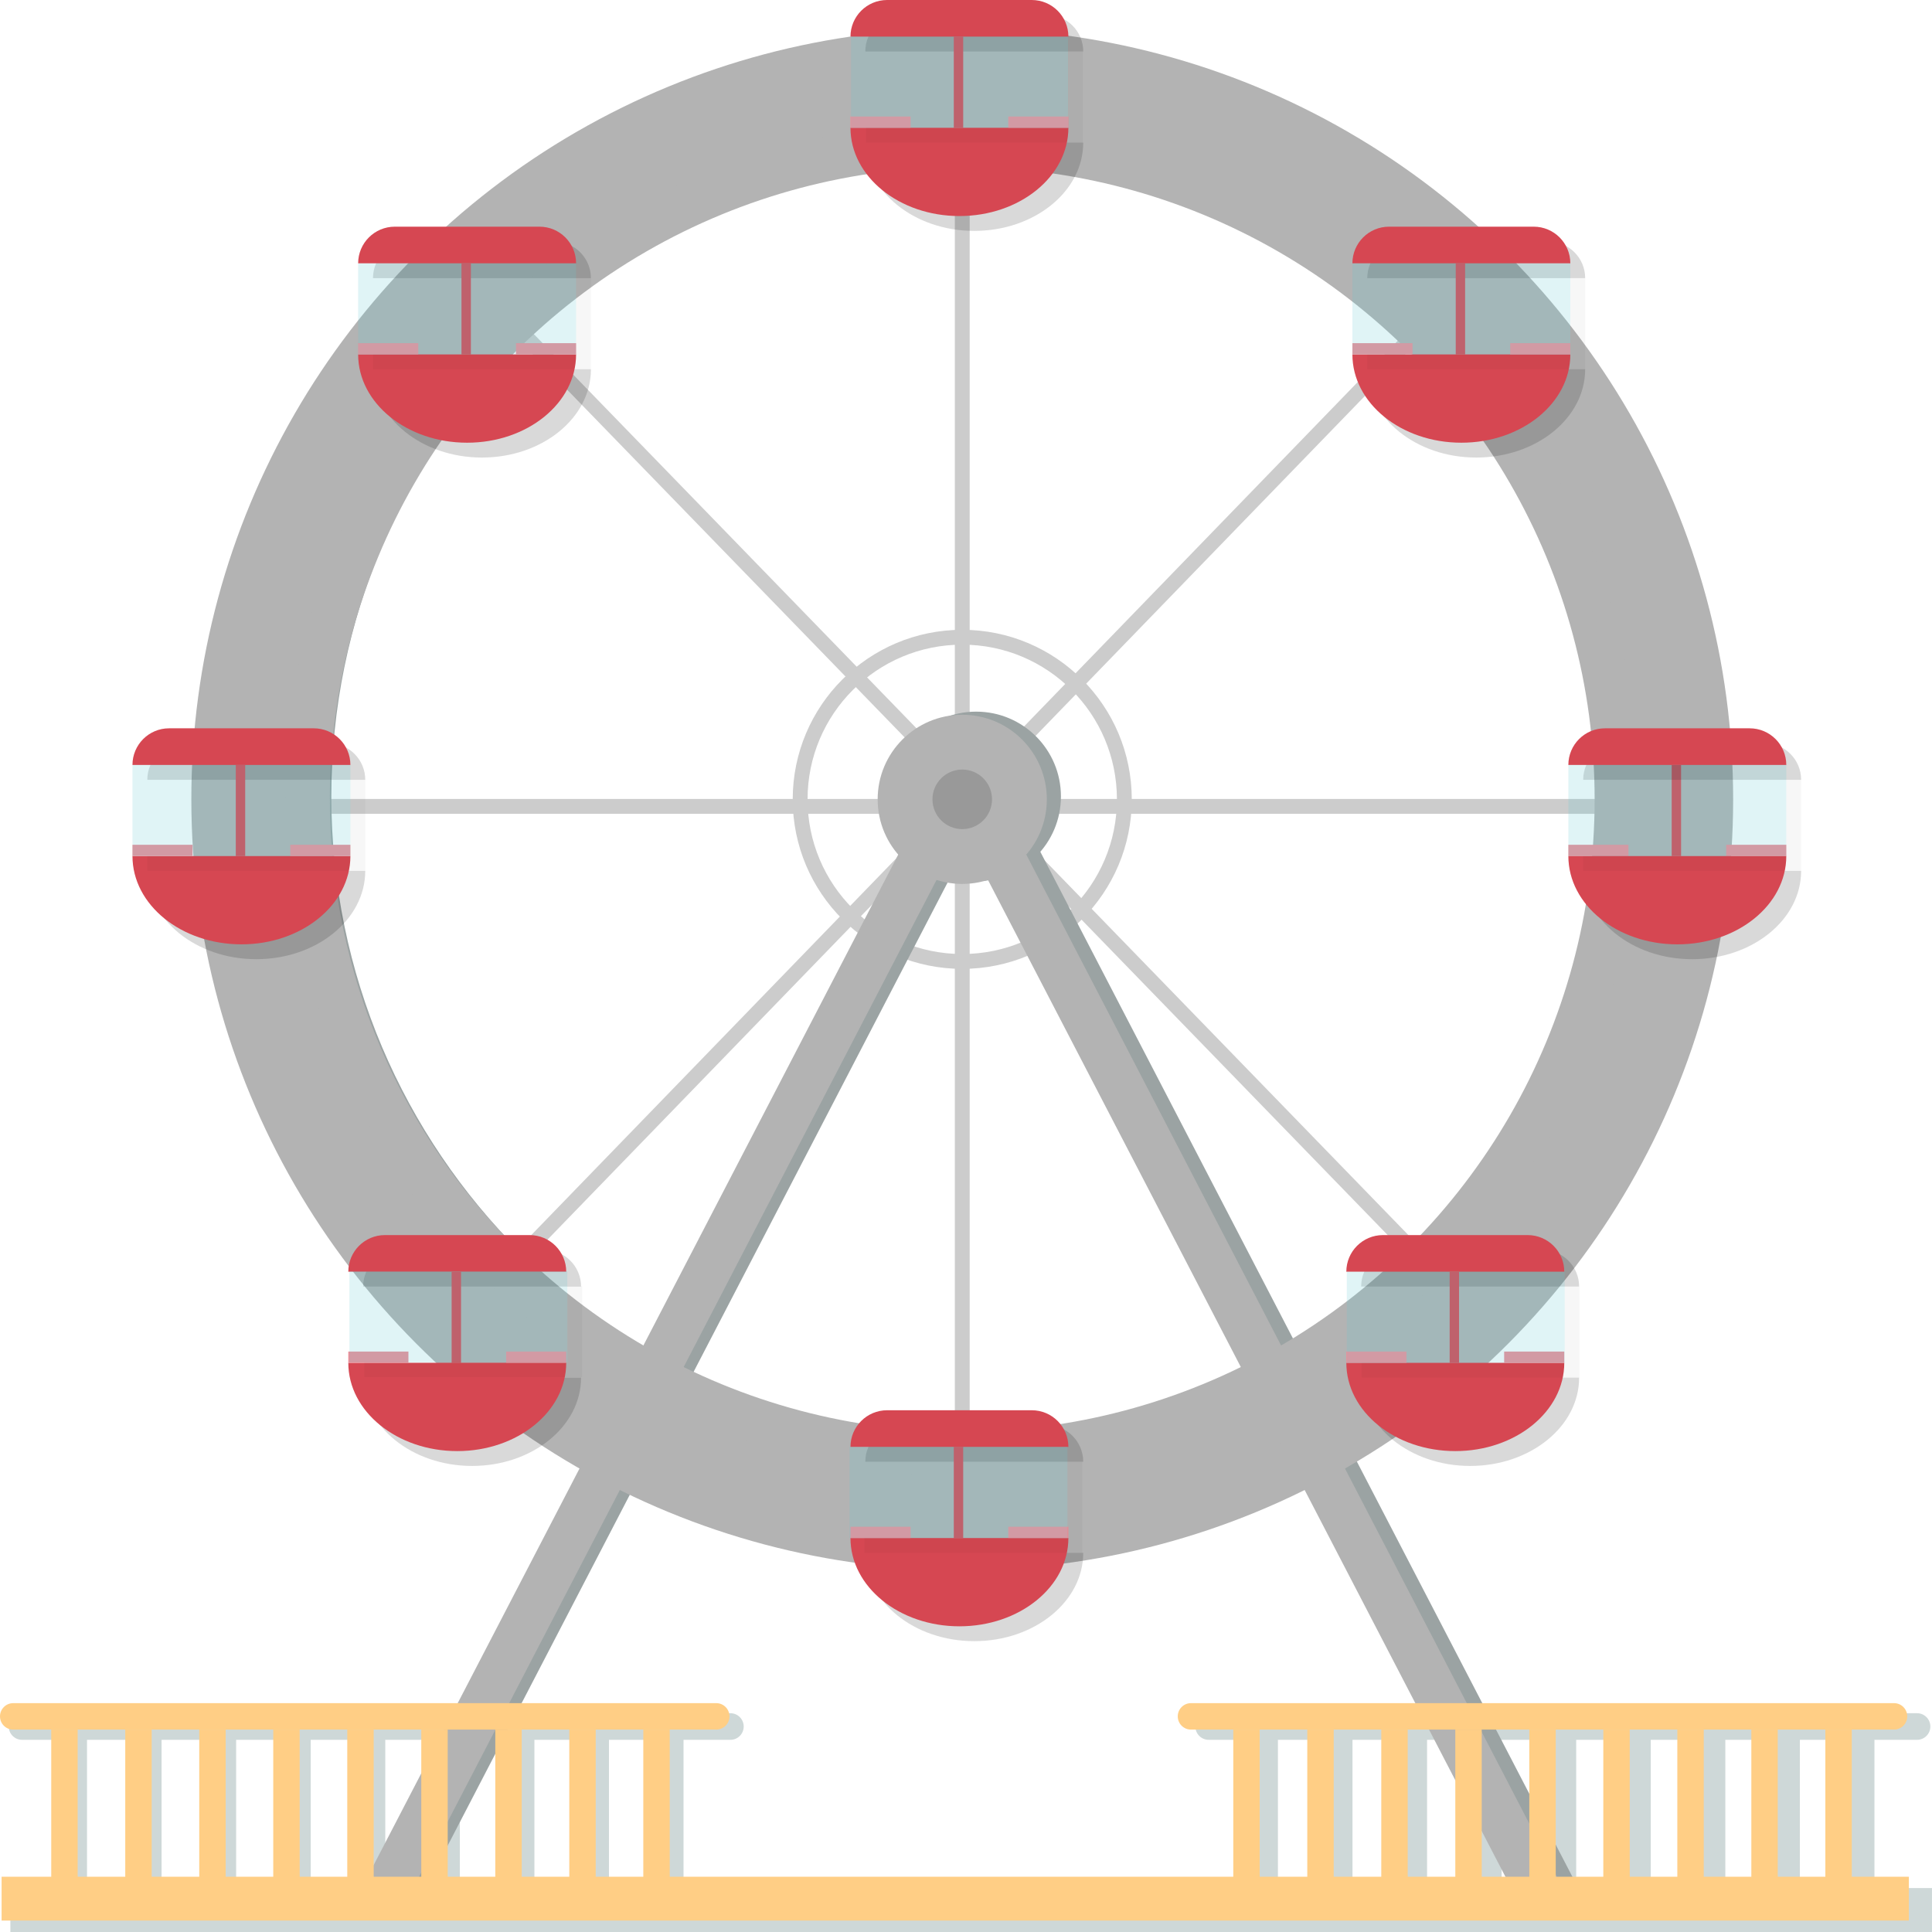 <?xml version="1.0" encoding="utf-8"?>
<!-- Generator: Adobe Illustrator 16.0.0, SVG Export Plug-In . SVG Version: 6.00 Build 0)  -->
<!DOCTYPE svg PUBLIC "-//W3C//DTD SVG 1.1//EN" "http://www.w3.org/Graphics/SVG/1.1/DTD/svg11.dtd">
<svg version="1.1" id="Layer_1" xmlns="http://www.w3.org/2000/svg" xmlns:xlink="http://www.w3.org/1999/xlink" x="0px" y="0px"
	 width="130.124px" height="130.14px" viewBox="60.619 206.783 130.124 130.14"
	 style="enable-background:new 60.619 206.783 130.124 130.14;" xml:space="preserve">
<path style="fill:#CED8D8;" d="M186.867,333.948v-9.984h2.868c0.496,0,0.897-0.401,0.897-0.896s-0.401-0.897-0.897-0.897h-47.708
	c-0.494,0-0.896,0.402-0.896,0.897s0.402,0.896,0.896,0.896h2.87v9.984h-38.241v-9.984h3.157c0.495,0,0.896-0.401,0.896-0.896
	s-0.401-0.897-0.896-0.897H62.106c-0.496,0-0.897,0.402-0.897,0.897s0.401,0.896,0.897,0.896h2.58v9.984h-3.368v2.975h129.424
	v-2.975H186.867z M185.073,323.964v9.984h-3.229v-9.984H185.073z M180.051,323.964v9.984h-3.228v-9.984H180.051z M175.029,323.964
	v9.984h-3.229v-9.984H175.029z M170.008,323.964v9.984h-3.229v-9.984H170.008z M164.985,323.964v9.984h-3.229v-9.984H164.985z
	 M159.963,323.964v9.984h-3.229v-9.984H159.963z M154.941,323.964v9.984h-3.229v-9.984H154.941z M146.69,323.964h3.229v9.984h-3.229
	V323.964z M104.863,323.964v9.984h-3.229v-9.984H104.863z M99.841,323.964v9.984h-3.229v-9.984H99.841z M94.818,323.964v9.984H91.59
	v-9.984H94.818z M89.797,323.964v9.984h-3.229v-9.984H89.797z M84.774,323.964v9.984h-3.229v-9.984H84.774z M79.752,323.964v9.984
	h-3.229v-9.984H79.752z M74.73,323.964v9.984h-3.229v-9.984H74.73z M66.479,323.964h3.229v9.984h-3.229V323.964z"/>
<g>
	<g>
		<g>
			<g>
				<circle style="fill:none;stroke:#CCCCCC;stroke-miterlimit:10;" cx="125.428" cy="260.62" r="10.918"/>
				<line style="fill:none;stroke:#CCCCCC;stroke-miterlimit:10;" x1="125.429" y1="212.198" x2="125.429" y2="309.043"/>
				<line style="fill:none;stroke:#CCCCCC;stroke-miterlimit:10;" x1="77.006" y1="261.095" x2="173.851" y2="261.095"/>
				<line style="fill:none;stroke:#CCCCCC;stroke-miterlimit:10;" x1="159.596" y1="294.931" x2="92.144" y2="225.438"/>
				<line style="fill:none;stroke:#CCCCCC;stroke-miterlimit:10;" x1="91.796" y1="295.439" x2="159.172" y2="225.896"/>
			</g>
			<g>
				<g>
					<g>
						<path style="fill:#9BA3A3;" d="M126.365,310.76c-27.756,0-50.338-22.581-50.338-50.337s22.582-50.337,50.338-50.337
							s50.336,22.581,50.336,50.337S154.121,310.76,126.365,310.76z M126.365,213.685c-25.772,0-46.739,20.967-46.739,46.738
							c0,25.772,20.967,46.739,46.739,46.739c25.771,0,46.738-20.967,46.738-46.739
							C173.104,234.651,152.137,213.685,126.365,213.685z"/>
					</g>
					<g>
						<path style="fill:#9BA3A3;" d="M126.365,305.394c-24.797,0-44.971-20.174-44.971-44.971s20.174-44.969,44.971-44.969
							c24.796,0,44.97,20.172,44.97,44.969S151.161,305.394,126.365,305.394z M126.365,216.995
							c-23.946,0-43.429,19.482-43.429,43.428c0,23.946,19.482,43.428,43.429,43.428c23.945,0,43.427-19.481,43.427-43.428
							C169.792,236.478,150.311,216.995,126.365,216.995z"/>
					</g>
					<g>
						<polygon style="fill:#9BA3A3;" points="164.172,335.351 126.364,262.52 88.558,335.351 85.82,333.929 126.364,255.825 
							166.908,333.929 						"/>
					</g>
					<g>
						<g>
							<circle style="fill:#9BA3A3;" cx="126.365" cy="260.423" r="5.71"/>
						</g>
						<g>
							<circle style="fill:#CED8D8;" cx="126.365" cy="260.423" r="2.011"/>
						</g>
					</g>
				</g>
				<circle style="fill:none;stroke:#B3B3B3;stroke-width:7;stroke-miterlimit:10;" cx="125.428" cy="260.62" r="48.422"/>
				<circle style="fill:none;stroke:#B3B3B3;stroke-width:3;stroke-miterlimit:10;" cx="125.428" cy="260.62" r="44.093"/>
				<g>
					<g>
						<polygon style="fill:#B3B3B3;" points="163.146,335.369 125.428,262.712 87.711,335.369 84.98,333.951 125.428,256.033 
							165.876,333.951 						"/>
					</g>
					<g>
						<circle style="fill:#B3B3B3;" cx="125.428" cy="260.62" r="5.697"/>
						<circle style="fill:#999999;" cx="125.428" cy="260.62" r="2.006"/>
					</g>
				</g>
			</g>
		</g>
		<g>
			<g>
				<g>
					<g>
						<g style="opacity:0.15;">
							<path d="M118.9,210.251L118.9,210.251c0-1.362,1.104-2.468,2.467-2.468h9.743c1.362,0,2.467,1.105,2.467,2.468l0,0"/>
						</g>
						<g>
							<path style="fill:#D64752;" d="M117.9,209.251L117.9,209.251c0-1.362,1.104-2.468,2.467-2.468h9.743
								c1.362,0,2.467,1.105,2.467,2.468l0,0"/>
						</g>
					</g>
					<rect x="124.859" y="209.251" style="fill:#D64752;" width="0.633" height="6.137"/>
					<g>
						<g style="opacity:0.15;">
							<path d="M133.577,216.388c0,3.284-3.285,5.946-7.339,5.946c-4.053,0-7.338-2.662-7.338-5.946"/>
						</g>
						<g>
							<path style="fill:#D64752;" d="M132.577,215.388c0,3.284-3.285,5.946-7.339,5.946c-4.053,0-7.338-2.662-7.338-5.946"/>
						</g>
					</g>
					<rect x="117.9" y="214.629" style="fill:#ED8E98;" width="4.049" height="0.759"/>
					<rect x="128.528" y="214.629" style="fill:#ED8E98;" width="4.049" height="0.759"/>
				</g>
				<g style="opacity:0.2;">
					<g style="opacity:0.15;">
						<rect x="118.937" y="210.251" width="14.614" height="6.137"/>
					</g>
					<g>
						<rect x="117.937" y="209.251" style="fill:#65C8D0;" width="14.614" height="6.137"/>
					</g>
				</g>
			</g>
			<g>
				<g>
					<g>
						<g style="opacity:0.15;">
							<path d="M85.741,225.518L85.741,225.518c0-1.362,1.105-2.468,2.468-2.468h9.743c1.362,0,2.467,1.105,2.467,2.468l0,0"/>
						</g>
						<g>
							<path style="fill:#D64752;" d="M84.741,224.518L84.741,224.518c0-1.362,1.105-2.468,2.468-2.468h9.743
								c1.362,0,2.467,1.105,2.467,2.468l0,0"/>
						</g>
					</g>
					<rect x="91.701" y="224.518" style="fill:#D64752;" width="0.633" height="6.137"/>
					<g>
						<g style="opacity:0.15;">
							<path d="M100.419,231.654c0,3.284-3.285,5.946-7.339,5.946c-4.053,0-7.339-2.662-7.339-5.946"/>
						</g>
						<g>
							<path style="fill:#D64752;" d="M99.419,230.654c0,3.284-3.285,5.946-7.339,5.946c-4.053,0-7.339-2.662-7.339-5.946"/>
						</g>
					</g>
					<rect x="84.741" y="229.896" style="fill:#ED8E98;" width="4.049" height="0.759"/>
					<rect x="95.37" y="229.896" style="fill:#ED8E98;" width="4.049" height="0.759"/>
				</g>
				<g style="opacity:0.2;">
					<g style="opacity:0.15;">
						<rect x="85.741" y="225.518" width="14.678" height="6.137"/>
					</g>
					<g>
						<rect x="84.741" y="224.518" style="fill:#65C8D0;" width="14.678" height="6.137"/>
					</g>
				</g>
			</g>
			<g>
				<g>
					<g>
						<g style="opacity:0.15;">
							<path d="M152.706,225.518L152.706,225.518c0-1.362,1.105-2.468,2.468-2.468h9.742c1.363,0,2.468,1.105,2.468,2.468l0,0"/>
						</g>
						<g>
							<path style="fill:#D64752;" d="M151.706,224.518L151.706,224.518c0-1.362,1.105-2.468,2.468-2.468h9.742
								c1.363,0,2.468,1.105,2.468,2.468l0,0"/>
						</g>
					</g>
					<rect x="158.666" y="224.518" style="fill:#D64752;" width="0.632" height="6.137"/>
					<g>
						<g style="opacity:0.15;">
							<path d="M167.384,231.654c0,3.284-3.285,5.946-7.339,5.946c-4.053,0-7.339-2.662-7.339-5.946"/>
						</g>
						<g>
							<path style="fill:#D64752;" d="M166.384,230.654c0,3.284-3.285,5.946-7.339,5.946c-4.053,0-7.339-2.662-7.339-5.946"/>
						</g>
					</g>
					<rect x="151.706" y="229.896" style="fill:#ED8E98;" width="4.049" height="0.759"/>
					<rect x="162.336" y="229.896" style="fill:#ED8E98;" width="4.048" height="0.759"/>
				</g>
				<g style="opacity:0.2;">
					<g style="opacity:0.15;">
						<rect x="152.706" y="225.518" width="14.678" height="6.137"/>
					</g>
					<g>
						<rect x="151.706" y="224.518" style="fill:#65C8D0;" width="14.678" height="6.137"/>
					</g>
				</g>
			</g>
			<g>
				<g>
					<g>
						<rect x="173.211" y="258.304" style="fill:#D64752;" width="0.632" height="6.136"/>
						<rect x="166.251" y="263.681" style="fill:#ED8E98;" width="4.049" height="0.759"/>
						<rect x="176.88" y="263.681" style="fill:#ED8E98;" width="4.049" height="0.759"/>
					</g>
					<g>
						<g style="opacity:0.15;">
							<path d="M179.461,256.836h-9.742c-1.363,0-2.468,1.104-2.468,2.468h14.678C181.929,257.94,180.824,256.836,179.461,256.836z"
								/>
						</g>
						<g>
							<path style="fill:#D64752;" d="M178.461,255.836h-9.742c-1.363,0-2.468,1.104-2.468,2.468h14.678
								C180.929,256.94,179.824,255.836,178.461,255.836z"/>
						</g>
					</g>
					<g>
						<g style="opacity:0.15;">
							<path d="M174.59,271.387c4.053,0,7.339-2.662,7.339-5.947h-14.678C167.251,268.725,170.537,271.387,174.59,271.387z"/>
						</g>
						<g>
							<path style="fill:#D64752;" d="M173.59,270.387c4.053,0,7.339-2.662,7.339-5.947h-14.678
								C166.251,267.725,169.537,270.387,173.59,270.387z"/>
						</g>
					</g>
				</g>
				<g style="opacity:0.2;">
					<g style="opacity:0.15;">
						<rect x="167.251" y="259.304" width="14.678" height="6.136"/>
					</g>
					<g>
						<rect x="166.251" y="258.304" style="fill:#65C8D0;" width="14.678" height="6.136"/>
					</g>
				</g>
			</g>
			<g>
				<g>
					<g>
						<g style="opacity:0.15;">
							<path d="M152.297,293.435L152.297,293.435c0-1.362,1.105-2.467,2.469-2.467h9.742c1.362,0,2.468,1.104,2.468,2.467l0,0"/>
						</g>
						<g>
							<path style="fill:#D64752;" d="M151.297,292.435L151.297,292.435c0-1.362,1.105-2.467,2.469-2.467h9.742
								c1.362,0,2.468,1.104,2.468,2.467l0,0"/>
						</g>
					</g>
					<rect x="158.257" y="292.435" style="fill:#D64752;" width="0.632" height="6.137"/>
					<g>
						<g style="opacity:0.15;">
							<path d="M166.976,299.571c0,3.284-3.286,5.946-7.339,5.946c-4.054,0-7.34-2.662-7.34-5.946"/>
						</g>
						<g>
							<path style="fill:#D64752;" d="M165.976,298.571c0,3.284-3.286,5.946-7.339,5.946c-4.054,0-7.34-2.662-7.34-5.946"/>
						</g>
					</g>
					<rect x="151.297" y="297.813" style="fill:#ED8E98;" width="4.05" height="0.759"/>
					<rect x="161.927" y="297.813" style="fill:#ED8E98;" width="4.049" height="0.759"/>
				</g>
				<g style="opacity:0.2;">
					<g style="opacity:0.15;">
						<rect x="152.327" y="293.435" width="14.677" height="6.137"/>
					</g>
					<g>
						<rect x="151.327" y="292.435" style="fill:#65C8D0;" width="14.677" height="6.137"/>
					</g>
				</g>
			</g>
			<g>
				<g>
					<g>
						<g style="opacity:0.15;">
							<path d="M118.9,305.234L118.9,305.234c0-1.362,1.104-2.468,2.467-2.468h9.743c1.362,0,2.467,1.105,2.467,2.468l0,0"/>
						</g>
						<g>
							<path style="fill:#D64752;" d="M117.9,304.234L117.9,304.234c0-1.362,1.104-2.468,2.467-2.468h9.743
								c1.362,0,2.467,1.105,2.467,2.468l0,0"/>
						</g>
					</g>
					<rect x="124.859" y="304.234" style="fill:#D64752;" width="0.633" height="6.137"/>
					<g>
						<g style="opacity:0.15;">
							<path d="M133.577,311.371c0,3.284-3.285,5.947-7.339,5.947c-4.053,0-7.338-2.663-7.338-5.947"/>
						</g>
						<g>
							<path style="fill:#D64752;" d="M132.577,310.371c0,3.284-3.285,5.947-7.339,5.947c-4.053,0-7.338-2.663-7.338-5.947"/>
						</g>
					</g>
					<rect x="117.9" y="309.612" style="fill:#ED8E98;" width="4.049" height="0.759"/>
					<rect x="128.528" y="309.612" style="fill:#ED8E98;" width="4.049" height="0.759"/>
				</g>
				<g style="opacity:0.2;">
					<g style="opacity:0.15;">
						<rect x="118.837" y="305.234" width="14.678" height="6.137"/>
					</g>
					<g>
						<rect x="117.837" y="304.234" style="fill:#65C8D0;" width="14.678" height="6.137"/>
					</g>
				</g>
			</g>
			<g>
				<g>
					<g>
						<g style="opacity:0.15;">
							<path d="M85.078,293.435L85.078,293.435c0-1.362,1.104-2.467,2.467-2.467h9.743c1.362,0,2.467,1.104,2.467,2.467l0,0"/>
						</g>
						<g>
							<path style="fill:#D64752;" d="M84.078,292.435L84.078,292.435c0-1.362,1.104-2.467,2.467-2.467h9.743
								c1.362,0,2.467,1.104,2.467,2.467l0,0"/>
						</g>
					</g>
					<rect x="91.037" y="292.435" style="fill:#D64752;" width="0.633" height="6.137"/>
					<g>
						<g style="opacity:0.15;">
							<path d="M99.755,299.571c0,3.284-3.285,5.946-7.338,5.946c-4.054,0-7.339-2.662-7.339-5.946"/>
						</g>
						<g>
							<path style="fill:#D64752;" d="M98.755,298.571c0,3.284-3.285,5.946-7.338,5.946c-4.054,0-7.339-2.662-7.339-5.946"/>
						</g>
					</g>
					<rect x="84.078" y="297.813" style="fill:#ED8E98;" width="4.049" height="0.759"/>
					<rect x="94.707" y="297.813" style="fill:#ED8E98;" width="4.048" height="0.759"/>
				</g>
				<g style="opacity:0.2;">
					<g style="opacity:0.15;">
						<rect x="85.153" y="293.401" width="14.678" height="6.137"/>
					</g>
					<g>
						<rect x="84.153" y="292.401" style="fill:#65C8D0;" width="14.678" height="6.137"/>
					</g>
				</g>
			</g>
			<g>
				<g>
					<g>
						<g style="opacity:0.15;">
							<path d="M70.541,259.304L70.541,259.304c0-1.363,1.104-2.468,2.467-2.468h9.743c1.362,0,2.468,1.104,2.468,2.468l0,0"/>
						</g>
						<g>
							<path style="fill:#D64752;" d="M69.541,258.304L69.541,258.304c0-1.363,1.104-2.468,2.467-2.468h9.743
								c1.362,0,2.468,1.104,2.468,2.468l0,0"/>
						</g>
					</g>
					<rect x="76.5" y="258.304" style="fill:#D64752;" width="0.633" height="6.136"/>
					<g>
						<g style="opacity:0.15;">
							<path d="M85.219,265.439c0,3.285-3.286,5.947-7.339,5.947s-7.339-2.662-7.339-5.947"/>
						</g>
						<g>
							<path style="fill:#D64752;" d="M84.219,264.439c0,3.285-3.286,5.947-7.339,5.947s-7.339-2.662-7.339-5.947"/>
						</g>
					</g>
					<rect x="69.541" y="263.681" style="fill:#ED8E98;" width="4.049" height="0.759"/>
					<rect x="80.17" y="263.681" style="fill:#ED8E98;" width="4.049" height="0.759"/>
				</g>
				<g style="opacity:0.2;">
					<g style="opacity:0.15;">
						<rect x="70.541" y="259.304" width="14.678" height="6.136"/>
					</g>
					<g>
						<rect x="69.541" y="258.304" style="fill:#65C8D0;" width="14.678" height="6.136"/>
					</g>
				</g>
			</g>
		</g>
	</g>
	<g>
		<path style="fill:#FFCE85;" d="M109.751,322.384c0,0.492-0.399,0.891-0.891,0.891H61.509c-0.492,0-0.89-0.398-0.89-0.891l0,0
			c0-0.491,0.398-0.891,0.89-0.891h47.352C109.352,321.493,109.751,321.893,109.751,322.384L109.751,322.384z"/>
		<path style="fill:#FFCE85;" d="M189.076,322.384c0,0.492-0.398,0.891-0.891,0.891h-47.351c-0.492,0-0.891-0.398-0.891-0.891l0,0
			c0-0.491,0.398-0.891,0.891-0.891h47.351C188.678,321.493,189.076,321.893,189.076,322.384L189.076,322.384z"/>
		<rect x="60.727" y="333.185" style="fill:#FFCE85;" width="128.458" height="2.952"/>
		<g>
			<rect x="64.07" y="323.274" style="fill:#FFCE85;" width="1.78" height="11.279"/>
			<rect x="69.055" y="323.274" style="fill:#FFCE85;" width="1.78" height="11.279"/>
			<rect x="74.039" y="323.274" style="fill:#FFCE85;" width="1.78" height="11.279"/>
			<rect x="79.023" y="323.274" style="fill:#FFCE85;" width="1.78" height="11.279"/>
			<rect x="84.008" y="323.274" style="fill:#FFCE85;" width="1.78" height="11.279"/>
			<rect x="88.993" y="323.274" style="fill:#FFCE85;" width="1.78" height="11.279"/>
			<rect x="93.978" y="323.274" style="fill:#FFCE85;" width="1.78" height="11.279"/>
			<rect x="98.962" y="323.274" style="fill:#FFCE85;" width="1.78" height="11.279"/>
			<rect x="103.947" y="323.274" style="fill:#FFCE85;" width="1.78" height="11.279"/>
		</g>
		<g>
			<rect x="143.683" y="323.274" style="fill:#FFCE85;" width="1.779" height="11.279"/>
			<rect x="148.667" y="323.274" style="fill:#FFCE85;" width="1.78" height="11.279"/>
			<rect x="153.651" y="323.274" style="fill:#FFCE85;" width="1.78" height="11.279"/>
			<rect x="158.637" y="323.274" style="fill:#FFCE85;" width="1.779" height="11.279"/>
			<rect x="163.62" y="323.274" style="fill:#FFCE85;" width="1.781" height="11.279"/>
			<rect x="168.605" y="323.274" style="fill:#FFCE85;" width="1.779" height="11.279"/>
			<rect x="173.59" y="323.274" style="fill:#FFCE85;" width="1.78" height="11.279"/>
			<rect x="178.575" y="323.274" style="fill:#FFCE85;" width="1.779" height="11.279"/>
			<rect x="183.56" y="323.274" style="fill:#FFCE85;" width="1.78" height="11.279"/>
		</g>
	</g>
</g>
</svg>
